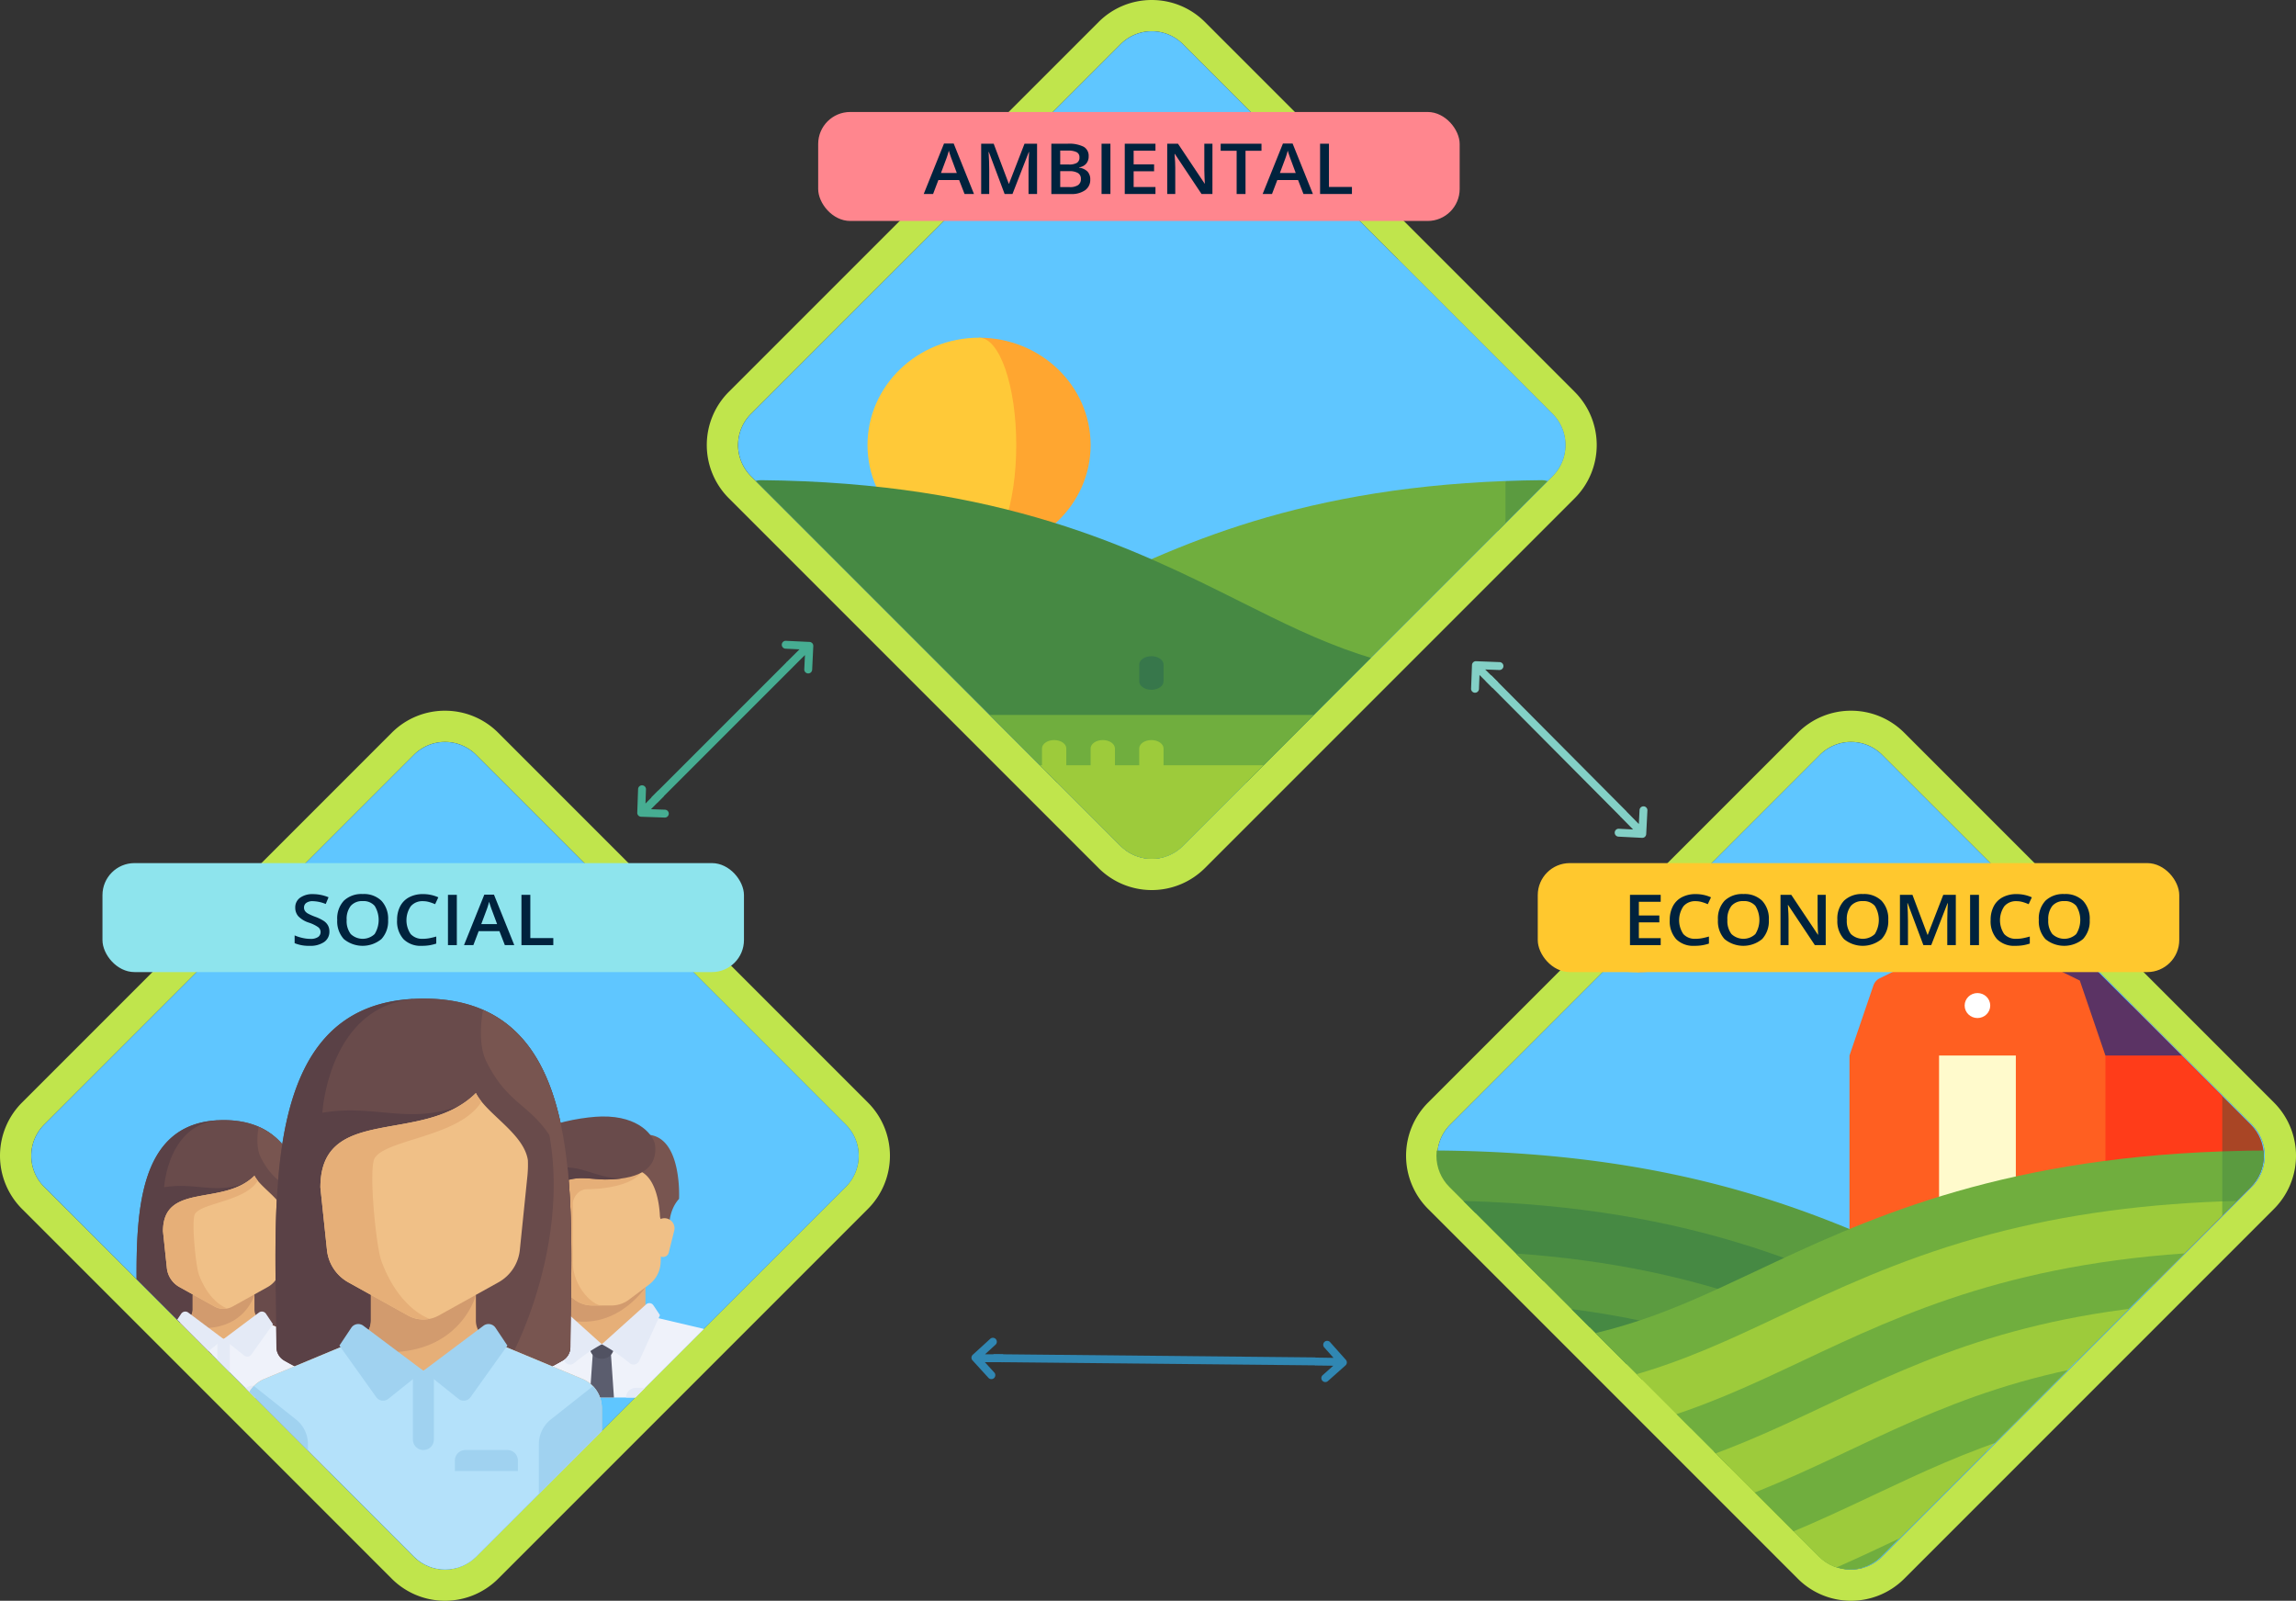 <svg xmlns="http://www.w3.org/2000/svg" xmlns:xlink="http://www.w3.org/1999/xlink" width="656.514" height="457.655" viewBox="0 0 656.514 457.655">
  <rect x="0" y="0" width="656.514" height="457.655" fill="#333333" stroke="none"/>
  <defs>
    <clipPath id="clip-path">
      <path id="Trazado_8186" data-name="Trazado 8186" d="M832.5,2470.79l-44.2-44.2h0l-61.513-61.513a12.572,12.572,0,0,0-17.791,0l-61.513,61.513h0l-44.2,44.2a12.587,12.587,0,0,0,0,17.785L708.989,2594.3a12.577,12.577,0,0,0,17.785,0L832.5,2488.575A12.587,12.587,0,0,0,832.5,2470.79Z" fill="none"/>
    </clipPath>
    <clipPath id="clip-path-2">
      <path id="Trazado_8240" data-name="Trazado 8240" d="M1032.171,2673.988l-44.2-44.2h0l-61.513-61.513a12.572,12.572,0,0,0-17.791,0l-61.513,61.513h0l-44.2,44.2a12.589,12.589,0,0,0,0,17.785L908.664,2797.5a12.58,12.58,0,0,0,17.785,0l105.722-105.722A12.589,12.589,0,0,0,1032.171,2673.988Z" fill="none"/>
    </clipPath>
    <clipPath id="clip-path-3">
      <path id="Trazado_8302" data-name="Trazado 8302" d="M630.459,2673.979l-44.2-44.2h-.005l-61.512-61.512a12.571,12.571,0,0,0-17.792,0l-61.512,61.512h0l-44.2,44.2a12.587,12.587,0,0,0,0,17.785l105.722,105.723a12.58,12.58,0,0,0,17.785,0l105.723-105.723A12.589,12.589,0,0,0,630.459,2673.979Z" fill="none"/>
    </clipPath>
  </defs>
  <g id="Grupo_12922" data-name="Grupo 12922" transform="translate(-388.549 -2352.45)">
    <g id="Grupo_12898" data-name="Grupo 12898">
      <path id="Trazado_8153" data-name="Trazado 8153" d="M838.876,2488.579,733.157,2594.3a12.581,12.581,0,0,1-17.792,0L609.647,2488.579a12.593,12.593,0,0,1,0-17.791l44.2-44.2H794.679l44.2,44.2A12.594,12.594,0,0,1,838.876,2488.579Z" fill="#83d0c6" opacity="0.5"/>
      <path id="Trazado_8154" data-name="Trazado 8154" d="M717.879,2361.384a12.5,12.5,0,0,1,8.9,3.685l105.719,105.719a12.6,12.6,0,0,1,0,17.792L726.775,2594.3a12.58,12.58,0,0,1-17.791,0L603.265,2488.58a12.6,12.6,0,0,1,0-17.792l105.719-105.719a12.5,12.5,0,0,1,8.9-3.685m0-8.934a21.448,21.448,0,0,0-15.213,6.3L596.948,2464.471a21.512,21.512,0,0,0,0,30.426l105.718,105.718a21.514,21.514,0,0,0,30.427,0L838.811,2494.9a21.514,21.514,0,0,0,0-30.426L733.093,2358.752a21.45,21.45,0,0,0-15.214-6.3Z" fill="#c0e54c"/>
      <path id="Trazado_8155" data-name="Trazado 8155" d="M832.5,2470.79l-44.2-44.2h0l-61.513-61.513a12.572,12.572,0,0,0-17.791,0l-61.513,61.513h0l-44.2,44.2a12.587,12.587,0,0,0,0,17.785L708.989,2594.3a12.577,12.577,0,0,0,17.785,0L832.5,2488.575A12.587,12.587,0,0,0,832.5,2470.79Z" fill="#5fc6ff"/>
      <g id="Grupo_12897" data-name="Grupo 12897">
        <g id="Grupo_12896" data-name="Grupo 12896" clip-path="url(#clip-path)">
          <g id="Grupo_12895" data-name="Grupo 12895">
            <path id="Trazado_8156" data-name="Trazado 8156" d="M668.5,2449v61.377c17.616,0,31.9-13.739,31.9-30.688S686.118,2449,668.5,2449Z" fill="#ffa630"/>
            <path id="Trazado_8157" data-name="Trazado 8157" d="M679.134,2479.684c0-16.949-4.76-30.689-10.632-30.689-17.615,0-31.9,13.74-31.9,30.689s14.28,30.688,31.9,30.688C674.374,2510.372,679.134,2496.633,679.134,2479.684Z" fill="#ffc938"/>
            <path id="Trazado_8158" data-name="Trazado 8158" d="M829.4,2489.73q-5.309.049-10.375.241l-13.9,86.056,27.8-28.771v-55.127C832.922,2490.792,831.334,2489.712,829.4,2489.73Z" fill="#5b9b40"/>
            <path id="Trazado_8159" data-name="Trazado 8159" d="M692.21,2524.517l-2.237,1.118v50.392H819.021v-86.056c-62.318,2.324-97.868,20.083-126.811,34.546Z" fill="#70ae3e"/>
            <path id="Trazado_8160" data-name="Trazado 8160" d="M832.922,2547.256c-4.935,0-9.554-.12-13.907-.351l-13.9,29.122,27.809-19.181Z" fill="#37774b"/>
            <path id="Trazado_8161" data-name="Trazado 8161" d="M743.339,2524.517c-30.514-15.248-68.365-34.162-137.192-34.787-1.936-.018-3.52,1.063-3.52,2.4v64.718l13.9,19.181H819.014v-29.122c-34.543-1.831-52.214-10.664-75.676-22.388Z" fill="#468943"/>
            <path id="Trazado_8162" data-name="Trazado 8162" d="M819.021,2556.846l-13.9,23.977,27.8-9.591v-14.386Z" fill="#5b9b40"/>
            <path id="Trazado_8163" data-name="Trazado 8163" d="M602.627,2556.846v33.567l13.9,9.59H819.021v-43.157Z" fill="#70ae3e"/>
            <path id="Trazado_8164" data-name="Trazado 8164" d="M805.12,2597.606l13.9,26.373h10.426c1.919,0,3.475-1.073,3.475-2.4v-50.35h-13.9Z" fill="#70ae3e"/>
            <path id="Trazado_8165" data-name="Trazado 8165" d="M649.971,2571.232c-3.743,0-6.963,1.984-7.139,4.564-.188,2.753,2.992,5.027,6.943,5.027s7.13,2.273,6.942,5.027c-.176,2.579-3.4,4.563-7.138,4.563H602.627v31.169c0,1.324,1.556,2.4,3.475,2.4H819.021v-52.747Z" fill="#9dcb3b"/>
            <path id="Trazado_8166" data-name="Trazado 8166" d="M644.33,2544.858c-1.92,0-3.475-1.073-3.475-2.4v-4.795c0-1.325,1.555-2.4,3.475-2.4s3.475,1.073,3.475,2.4v4.795C647.8,2543.785,646.25,2544.858,644.33,2544.858Z" fill="#37774b"/>
            <path id="Trazado_8167" data-name="Trazado 8167" d="M717.774,2549.654c-1.919,0-3.475-1.073-3.475-2.4v-4.8c0-1.325,1.556-2.4,3.475-2.4s3.476,1.073,3.476,2.4v4.8C721.25,2548.581,719.694,2549.654,717.774,2549.654Z" fill="#37774b"/>
            <path id="Trazado_8168" data-name="Trazado 8168" d="M819.021,2540.063c-1.92,0-3.475-1.073-3.475-2.4v-4.8c0-1.324,1.555-2.4,3.475-2.4s3.475,1.073,3.475,2.4v4.8C822.5,2538.99,820.941,2540.063,819.021,2540.063Z" fill="#468943"/>
            <path id="Trazado_8169" data-name="Trazado 8169" d="M805.12,2535.268c-1.92,0-3.475-1.073-3.475-2.4v-4.8c0-1.324,1.555-2.4,3.475-2.4s3.475,1.073,3.475,2.4v4.8C808.595,2534.2,807.04,2535.268,805.12,2535.268Z" fill="#5b9b40"/>
            <path id="Trazado_8170" data-name="Trazado 8170" d="M630.429,2549.654c-1.92,0-3.475-1.073-3.475-2.4v-4.8c0-1.325,1.555-2.4,3.475-2.4s3.475,1.073,3.475,2.4v4.8C633.9,2548.581,632.349,2549.654,630.429,2549.654Z" fill="#37774b"/>
            <path id="Trazado_8171" data-name="Trazado 8171" d="M616.528,2544.858c-1.92,0-3.476-1.073-3.476-2.4v-4.795c0-1.325,1.556-2.4,3.476-2.4s3.475,1.073,3.475,2.4v4.795C620,2543.785,618.447,2544.858,616.528,2544.858Z" fill="#37774b"/>
            <path id="Trazado_8172" data-name="Trazado 8172" d="M616.528,2592.811c-1.92,0-3.476-1.074-3.476-2.4v-4.8c0-1.325,1.556-2.4,3.476-2.4s3.475,1.073,3.475,2.4v4.8C620,2591.737,618.447,2592.811,616.528,2592.811Z" fill="#9dcb3b"/>
            <path id="Trazado_8173" data-name="Trazado 8173" d="M630.429,2592.811c-1.92,0-3.475-1.074-3.475-2.4v-4.8c0-1.325,1.555-2.4,3.475-2.4s3.475,1.073,3.475,2.4v4.8C633.9,2591.737,632.349,2592.811,630.429,2592.811Z" fill="#9dcb3b"/>
            <path id="Trazado_8174" data-name="Trazado 8174" d="M676.071,2597.606c-1.92,0-3.475-1.073-3.475-2.4v-4.795c0-1.324,1.555-2.4,3.475-2.4s3.475,1.074,3.475,2.4v4.795C679.546,2596.533,677.991,2597.606,676.071,2597.606Z" fill="#70ae3e"/>
            <path id="Trazado_8175" data-name="Trazado 8175" d="M689.972,2592.811c-1.92,0-3.475-1.074-3.475-2.4v-4.8c0-1.325,1.555-2.4,3.475-2.4s3.475,1.073,3.475,2.4v4.8C693.447,2591.737,691.892,2592.811,689.972,2592.811Z" fill="#70ae3e"/>
            <path id="Trazado_8176" data-name="Trazado 8176" d="M819.021,2611.991c-1.92,0-3.475-1.073-3.475-2.4V2604.8c0-1.325,1.555-2.4,3.475-2.4s3.475,1.073,3.475,2.4v4.795C822.5,2610.918,820.941,2611.991,819.021,2611.991Z" fill="#5b9b40"/>
            <path id="Trazado_8177" data-name="Trazado 8177" d="M805.12,2616.787c-1.92,0-3.475-1.074-3.475-2.4v-4.795c0-1.325,1.555-2.4,3.475-2.4s3.475,1.073,3.475,2.4v4.795C808.595,2615.713,807.04,2616.787,805.12,2616.787Z" fill="#70ae3e"/>
            <path id="Trazado_8178" data-name="Trazado 8178" d="M819.021,2588.015c-1.92,0-3.475-1.073-3.475-2.4v-4.795c0-1.325,1.555-2.4,3.475-2.4s3.475,1.073,3.475,2.4v4.795C822.5,2586.942,820.941,2588.015,819.021,2588.015Z" fill="#5b9b40"/>
            <path id="Trazado_8179" data-name="Trazado 8179" d="M791.219,2611.991c-1.92,0-3.476-1.073-3.476-2.4V2604.8c0-1.325,1.556-2.4,3.476-2.4s3.475,1.073,3.475,2.4v4.795C794.694,2610.918,793.138,2611.991,791.219,2611.991Z" fill="#70ae3e"/>
            <g id="Grupo_12894" data-name="Grupo 12894">
              <path id="Trazado_8180" data-name="Trazado 8180" d="M771.873,2573.63c-1.92,0-3.475-1.073-3.475-2.4v-4.795c0-1.325,1.555-2.4,3.475-2.4s3.475,1.073,3.475,2.4v4.795C775.348,2572.557,773.793,2573.63,771.873,2573.63Z" fill="#9dcb3b"/>
              <path id="Trazado_8181" data-name="Trazado 8181" d="M703.873,2573.63c-1.92,0-3.475-1.073-3.475-2.4v-4.795c0-1.325,1.555-2.4,3.475-2.4s3.475,1.073,3.475,2.4v4.795C707.348,2572.557,705.793,2573.63,703.873,2573.63Z" fill="#9dcb3b"/>
              <path id="Trazado_8182" data-name="Trazado 8182" d="M717.774,2573.63c-1.919,0-3.475-1.073-3.475-2.4v-4.795c0-1.325,1.556-2.4,3.475-2.4s3.476,1.073,3.476,2.4v4.795C721.25,2572.557,719.694,2573.63,717.774,2573.63Z" fill="#9dcb3b"/>
              <path id="Trazado_8183" data-name="Trazado 8183" d="M689.972,2573.63c-1.92,0-3.475-1.073-3.475-2.4v-4.795c0-1.325,1.555-2.4,3.475-2.4s3.475,1.073,3.475,2.4v4.795C693.447,2572.557,691.892,2573.63,689.972,2573.63Z" fill="#9dcb3b"/>
            </g>
            <path id="Trazado_8184" data-name="Trazado 8184" d="M616.528,2611.991c-1.92,0-3.476-1.073-3.476-2.4V2604.8c0-1.325,1.556-2.4,3.476-2.4s3.475,1.073,3.475,2.4v4.795C620,2610.918,618.447,2611.991,616.528,2611.991Z" fill="#70ae3e"/>
            <path id="Trazado_8185" data-name="Trazado 8185" d="M630.429,2616.787c-1.92,0-3.475-1.074-3.475-2.4v-4.795c0-1.325,1.555-2.4,3.475-2.4s3.475,1.073,3.475,2.4v4.795C633.9,2615.713,632.349,2616.787,630.429,2616.787Z" fill="#70ae3e"/>
          </g>
        </g>
      </g>
    </g>
    <g id="Grupo_12899" data-name="Grupo 12899">
      <path id="Trazado_8187" data-name="Trazado 8187" d="M1038.832,2691.767,933.113,2797.486a12.58,12.58,0,0,1-17.791,0L809.6,2691.767a12.594,12.594,0,0,1,0-17.791l44.2-44.2H994.635l44.2,44.2A12.594,12.594,0,0,1,1038.832,2691.767Z" fill="#53a1dd" opacity="0.5"/>
      <path id="Trazado_8188" data-name="Trazado 8188" d="M917.83,2564.572a12.5,12.5,0,0,1,8.9,3.685l105.719,105.719a12.594,12.594,0,0,1,0,17.791L926.726,2797.486a12.581,12.581,0,0,1-17.792,0L803.216,2691.767a12.593,12.593,0,0,1,0-17.791l105.718-105.719a12.5,12.5,0,0,1,8.9-3.685m0-8.934a21.448,21.448,0,0,0-15.213,6.3L796.9,2667.658a21.515,21.515,0,0,0,0,30.427L902.617,2803.8a21.513,21.513,0,0,0,30.426,0l105.719-105.718a21.516,21.516,0,0,0,0-30.427L933.043,2561.94a21.448,21.448,0,0,0-15.213-6.3Z" fill="#c0e54c"/>
      <path id="Trazado_8189" data-name="Trazado 8189" d="M1032.443,2673.982l-44.2-44.2h0l-61.518-61.517a12.57,12.57,0,0,0-17.791,0l-61.517,61.516h0l-44.2,44.2a12.587,12.587,0,0,0,0,17.785l105.722,105.722a12.577,12.577,0,0,0,17.785,0l105.722-105.722A12.587,12.587,0,0,0,1032.443,2673.982Z" fill="#5fc6ff"/>
    </g>
    <g id="Grupo_12900" data-name="Grupo 12900">
      <path id="Trazado_8190" data-name="Trazado 8190" d="M636.778,2691.767,531.06,2797.486a12.581,12.581,0,0,1-17.792,0L407.549,2691.767a12.594,12.594,0,0,1,0-17.791l44.2-44.2H592.582l44.2,44.2A12.593,12.593,0,0,1,636.778,2691.767Z" fill="#46ad92" opacity="0.5"/>
      <path id="Trazado_8191" data-name="Trazado 8191" d="M515.782,2564.572a12.5,12.5,0,0,1,8.9,3.685L630.4,2673.976a12.594,12.594,0,0,1,0,17.791L524.678,2797.486a12.58,12.58,0,0,1-17.791,0L401.168,2691.767a12.594,12.594,0,0,1,0-17.791l105.719-105.719a12.5,12.5,0,0,1,8.895-3.685m0-8.934a21.448,21.448,0,0,0-15.213,6.3L394.851,2667.658a21.515,21.515,0,0,0,0,30.427L500.569,2803.8a21.514,21.514,0,0,0,30.427,0l105.718-105.718a21.515,21.515,0,0,0,0-30.427L531,2561.94a21.448,21.448,0,0,0-15.214-6.3Z" fill="#c0e54c"/>
      <path id="Trazado_8192" data-name="Trazado 8192" d="M630.4,2673.982l-44.2-44.2h0l-61.518-61.517a12.57,12.57,0,0,0-17.791,0l-61.518,61.517h0l-44.2,44.2a12.589,12.589,0,0,0,0,17.785L506.89,2797.489a12.577,12.577,0,0,0,17.785,0L630.4,2691.767A12.589,12.589,0,0,0,630.4,2673.982Z" fill="#5fc6ff"/>
    </g>
    <g id="Grupo_12902" data-name="Grupo 12902">
      <path id="Trazado_8193" data-name="Trazado 8193" d="M612.092,2536.726a1.13,1.13,0,0,0,1.075,1.182l3.992.19c-1.146,1.127-3.745,3.707-3.745,3.707l1.619,1.583s2.6-2.587,3.683-3.657l-.194,4.069a1.129,1.129,0,0,0,2.256.108l.322-6.753a1.134,1.134,0,0,0-.292-.814,1.178,1.178,0,0,0-.11-.1,1.138,1.138,0,0,0-.672-.264l-6.753-.321A1.129,1.129,0,0,0,612.092,2536.726Z" fill="#46ad92"/>
      <path id="Trazado_8194" data-name="Trazado 8194" d="M579.777,2585.108a1.13,1.13,0,0,0-1.089-1.169l-3.995-.139c1.132-1.142,3.7-3.755,3.7-3.755l-1.639-1.563s-2.564,2.62-3.637,3.7l.144-4.071a1.13,1.13,0,0,0-2.258-.08l-.237,6.756a1.135,1.135,0,0,0,.3.811,1.2,1.2,0,0,0,.11.1,1.133,1.133,0,0,0,.676.255l6.756.236A1.129,1.129,0,0,0,579.777,2585.108Z" fill="#46ad92"/>
      <g id="Grupo_12901" data-name="Grupo 12901">
        <rect id="Rectángulo_4054" data-name="Rectángulo 4054" width="54.803" height="2.271" transform="matrix(0.707, -0.707, 0.707, 0.707, 574.791, 2580.435)" fill="#46ad92"/>
      </g>
    </g>
    <g id="Grupo_12904" data-name="Grupo 12904">
      <path id="Trazado_8195" data-name="Trazado 8195" d="M858.543,2582.977a1.131,1.131,0,0,0-1.186,1.071l-.2,3.992c-1.124-1.151-3.7-3.758-3.7-3.758l-1.589,1.614s2.578,2.6,3.645,3.7l-4.068-.208a1.129,1.129,0,0,0-.116,2.256l6.752.345a1.132,1.132,0,0,0,.815-.29,1.225,1.225,0,0,0,.1-.109,1.136,1.136,0,0,0,.266-.672l.344-6.751A1.131,1.131,0,0,0,858.543,2582.977Z" fill="#83d0c6"/>
      <path id="Trazado_8196" data-name="Trazado 8196" d="M810.269,2550.5a1.131,1.131,0,0,0,1.172-1.086l.153-3.994c1.138,1.136,3.742,3.711,3.742,3.711l1.568-1.634s-2.611-2.573-3.691-3.649l4.07.157a1.13,1.13,0,0,0,.087-2.258l-6.755-.259a1.126,1.126,0,0,0-.811.3,1.361,1.361,0,0,0-.1.11,1.135,1.135,0,0,0-.257.675l-.259,6.755A1.131,1.131,0,0,0,810.269,2550.5Z" fill="#83d0c6"/>
      <g id="Grupo_12903" data-name="Grupo 12903">
        <rect id="Rectángulo_4055" data-name="Rectángulo 4055" width="2.271" height="54.803" transform="matrix(0.709, -0.705, 0.705, 0.709, 813.347, 2547.131)" fill="#83d0c6"/>
      </g>
    </g>
    <rect id="Rectángulo_4056" data-name="Rectángulo 4056" width="183.427" height="31.157" rx="9.155" transform="translate(622.497 2384.465)" fill="#ff868e"/>
    <g id="Grupo_12906" data-name="Grupo 12906">
      <g id="Grupo_12905" data-name="Grupo 12905">
        <path id="Trazado_8197" data-name="Trazado 8197" d="M664.354,2407.919l-1.55-3.993h-5.936l-1.518,3.993h-2.676l5.808-14.438h2.761l5.808,14.438Zm-2.219-6.019-1.455-3.915q-.159-.393-.441-1.239t-.387-1.239a20.887,20.887,0,0,1-.839,2.646l-1.4,3.747Z" fill="#00223d"/>
        <path id="Trazado_8198" data-name="Trazado 8198" d="M675.811,2407.919l-4.5-12.009h-.085q.18,2.676.18,5.016v6.993h-2.3V2393.54h3.578l4.311,11.438h.064l4.438-11.438h3.589v14.379h-2.442v-7.111q0-1.073.058-2.793t.1-2.086h-.085l-4.661,11.99Z" fill="#00223d"/>
        <path id="Trazado_8199" data-name="Trazado 8199" d="M689.168,2393.54h4.608a9.328,9.328,0,0,1,4.635.865,2.963,2.963,0,0,1,1.428,2.734,3.143,3.143,0,0,1-.7,2.095,3.19,3.19,0,0,1-2.017,1.052v.1a4.116,4.116,0,0,1,2.405,1.126,3.245,3.245,0,0,1,.77,2.277,3.583,3.583,0,0,1-1.46,3.034,6.638,6.638,0,0,1-4.062,1.1h-5.606Zm2.538,5.94h2.442a4.454,4.454,0,0,0,2.325-.467,1.736,1.736,0,0,0,.733-1.588,1.561,1.561,0,0,0-.791-1.466,5.274,5.274,0,0,0-2.511-.452h-2.2Zm0,1.908v4.554h2.7a4.2,4.2,0,0,0,2.4-.566,2.022,2.022,0,0,0,.812-1.785,1.847,1.847,0,0,0-.828-1.662,4.675,4.675,0,0,0-2.517-.541Z" fill="#00223d"/>
        <path id="Trazado_8200" data-name="Trazado 8200" d="M703.524,2407.919V2393.54h2.537v14.379Z" fill="#00223d"/>
        <path id="Trazado_8201" data-name="Trazado 8201" d="M718.941,2407.919H710.16V2393.54h8.781v1.987H712.7v3.914h5.851v1.967H712.7v4.514h6.244Z" fill="#00223d"/>
        <path id="Trazado_8202" data-name="Trazado 8202" d="M735.229,2407.919h-3.111l-7.635-11.458H724.4l.053.639q.148,1.83.149,3.344v7.475h-2.3V2393.54h3.079l7.613,11.4h.064q-.021-.226-.085-1.648t-.064-2.218v-7.533h2.326Z" fill="#00223d"/>
        <path id="Trazado_8203" data-name="Trazado 8203" d="M744.689,2407.919h-2.537v-12.363h-4.566v-2.016h11.669v2.016h-4.566Z" fill="#00223d"/>
        <path id="Trazado_8204" data-name="Trazado 8204" d="M761.264,2407.919l-1.55-3.993h-5.936l-1.518,3.993h-2.676l5.808-14.438h2.761l5.808,14.438Zm-2.219-6.019-1.455-3.915q-.159-.393-.441-1.239t-.387-1.239a20.888,20.888,0,0,1-.839,2.646l-1.4,3.747Z" fill="#00223d"/>
        <path id="Trazado_8205" data-name="Trazado 8205" d="M766.01,2407.919V2393.54h2.538V2405.9h6.572v2.016Z" fill="#00223d"/>
      </g>
    </g>
    <g id="Grupo_12908" data-name="Grupo 12908">
      <path id="Trazado_8206" data-name="Trazado 8206" d="M767.29,2736.076a1.129,1.129,0,0,0-.092,1.595l2.658,2.986c-1.608-.031-5.269-.082-5.269-.082v2.264s3.665.045,5.19.073l-3.043,2.708a1.129,1.129,0,0,0,1.5,1.687l5.05-4.494a1.134,1.134,0,0,0,.376-.779,1.268,1.268,0,0,0,0-.151,1.135,1.135,0,0,0-.283-.665l-4.5-5.049A1.131,1.131,0,0,0,767.29,2736.076Z" fill="#3087b3"/>
      <path id="Trazado_8207" data-name="Trazado 8207" d="M672.778,2746.441a1.13,1.13,0,0,0,.072-1.6l-2.695-2.952c1.608.01,5.27.015,5.27.015l-.03-2.264s-3.666,0-5.191-.007l3.008-2.746a1.129,1.129,0,0,0-1.522-1.669l-4.993,4.558a1.133,1.133,0,0,0-.367.783,1.1,1.1,0,0,0,0,.152,1.129,1.129,0,0,0,.291.661l4.558,4.992A1.131,1.131,0,0,0,672.778,2746.441Z" fill="#3087b3"/>
      <g id="Grupo_12907" data-name="Grupo 12907">
        <rect id="Rectángulo_4057" data-name="Rectángulo 4057" width="2.271" height="92.051" transform="matrix(0.01, -1, 1, 0.01, 672.604, 2741.88)" fill="#3087b3"/>
      </g>
    </g>
    <g id="Grupo_12911" data-name="Grupo 12911">
      <g id="Grupo_12910" data-name="Grupo 12910" clip-path="url(#clip-path-2)">
        <g id="Grupo_12909" data-name="Grupo 12909">
          <path id="Trazado_8208" data-name="Trazado 8208" d="M1009.348,2639.933l14.635,79.53,14.636-38.1V2654.22Z" fill="#a94525"/>
          <path id="Trazado_8209" data-name="Trazado 8209" d="M953.976,2639.933h70.007v79.53H953.976Z" fill="#ff3c19"/>
          <path id="Trazado_8210" data-name="Trazado 8210" d="M1029.945,2632.128,1002.03,2618.5l21.953,35.718h14.636l-6.839-20.027A3.6,3.6,0,0,0,1029.945,2632.128Z" fill="#302c4c"/>
          <path id="Trazado_8211" data-name="Trazado 8211" d="M1002.03,2618.5H953.976l-13.9,35.718h83.911l-7.318-21.431Z" fill="#5b3364"/>
          <path id="Trazado_8212" data-name="Trazado 8212" d="M983.247,2632.789,953.976,2618.5l-27.916,13.626a3.6,3.6,0,0,0-1.835,2.065l-6.838,20.027v65.243h73.178V2654.22Z" fill="#ff5f21"/>
          <path id="Trazado_8213" data-name="Trazado 8213" d="M943,2654.22h21.954v50.957H943Z" fill="#fffacc"/>
          <ellipse id="Elipse_62" data-name="Elipse 62" cx="3.659" cy="3.572" rx="3.659" ry="3.572" transform="translate(950.317 2636.361)" fill="#fff"/>
          <path id="Trazado_8214" data-name="Trazado 8214" d="M856.771,2587.547v42.861a21.437,21.437,0,1,0,0-42.861Z" fill="#ffa630"/>
          <path id="Trazado_8215" data-name="Trazado 8215" d="M864.088,2608.978c0-11.836-3.276-21.431-7.317-21.431a21.437,21.437,0,1,0,0,42.861C860.812,2630.408,864.088,2620.813,864.088,2608.978Z" fill="#ffc938"/>
          <path id="Trazado_8216" data-name="Trazado 8216" d="M944.293,2715.929c-32.126-15.143-71.976-33.929-144.44-34.549a3.624,3.624,0,0,0-3.7,3.574v10.7l150.5,37.414v-16.022Z" fill="#5b9b40"/>
          <path id="Trazado_8217" data-name="Trazado 8217" d="M937.2,2728.643c-15.721-7.411-33.54-15.811-56-22.187-25.606-7.27-53.427-10.8-85.052-10.8v14.287l150.5,38.869v-15.742C943.551,2731.635,940.415,2730.157,937.2,2728.643Z" fill="#468943"/>
          <path id="Trazado_8218" data-name="Trazado 8218" d="M930.839,2741.508c-31.39-14.8-66.97-31.569-134.685-31.569v14.287l150.5,24.582c-5.272-2.329-10.479-4.783-15.819-7.3Z" fill="#5b9b40"/>
          <path id="Trazado_8219" data-name="Trazado 8219" d="M796.154,2738.512l110.243,7.542c-26.736-11.73-57.995-21.828-110.243-21.828Z" fill="#468943"/>
          <path id="Trazado_8220" data-name="Trazado 8220" d="M1038.619,2681.364q-7.548,0-14.636.256l-14.635,18.187,29.271-4.156Z" fill="#5b9b40"/>
          <path id="Trazado_8221" data-name="Trazado 8221" d="M890.48,2715.929c-27.813,13.111-47.907,22.583-94.326,22.583V2752.8l24.393,4.763,203.436-57.755v-18.186c-65.606,2.307-103.032,19.945-133.5,34.308Z" fill="#70ae3e"/>
          <path id="Trazado_8222" data-name="Trazado 8222" d="M1038.619,2767.086c-5.13,0-10,.11-14.636.319l-14.635,18.26,29.271-4.292Z" fill="#5b9b40"/>
          <path id="Trazado_8223" data-name="Trazado 8223" d="M799.813,2767.405v56.829h92.651l131.519-38.569v-18.26Z" fill="#70ae3e"/>
          <path id="Trazado_8224" data-name="Trazado 8224" d="M1038.619,2781.373c-5.159,0-10.023.114-14.636.332l-14.635,17.857,29.271-3.9Z" fill="#70ae3e"/>
          <path id="Trazado_8225" data-name="Trazado 8225" d="M937.2,2805.53c-13,6.127-27.438,12.927-44.74,18.7h38.969l92.55-24.672v-17.857c-40.242,1.893-61.091,11.716-86.779,23.825Z" fill="#9dcb3b"/>
          <path id="Trazado_8226" data-name="Trazado 8226" d="M1038.619,2795.66c-5.193,0-10.054.12-14.636.348l-14.635,16.8,29.271-2.862Z" fill="#5b9b40"/>
          <path id="Trazado_8227" data-name="Trazado 8227" d="M944.293,2818.243c-4.141,1.952-8.41,3.964-12.86,5.991h34.122l58.428-11.425v-16.8c-36.373,1.818-54.988,10.591-79.69,22.235Z" fill="#70ae3e"/>
          <path id="Trazado_8228" data-name="Trazado 8228" d="M1038.619,2809.947c-5.232,0-10.086.127-14.636.368l-9.757,6.959,9.757,6.96h10.977a3.616,3.616,0,0,0,3.659-3.572Z" fill="#70ae3e"/>
          <path id="Trazado_8229" data-name="Trazado 8229" d="M965.554,2824.234h58.429v-13.919C998.321,2811.675,982.528,2816.752,965.554,2824.234Z" fill="#9dcb3b"/>
          <path id="Trazado_8230" data-name="Trazado 8230" d="M1038.619,2752.8l-29.271-4.762,14.635,19.368c4.638-.209,9.506-.319,14.636-.319Z" fill="#70ae3e"/>
          <path id="Trazado_8231" data-name="Trazado 8231" d="M805.912,2781.373l-9.758,28.574v10.715a3.617,3.617,0,0,0,3.659,3.572c65.345-.611,100.207-17.041,131.026-31.569,26.326-12.41,49.407-23.288,93.144-25.26v-19.368Z" fill="#9dcb3b"/>
          <path id="Trazado_8232" data-name="Trazado 8232" d="M1038.619,2695.652c-4.974,0-9.844.1-14.636.273l-14.635,18.168,29.271-4.155Z" fill="#70ae3e"/>
          <path id="Trazado_8233" data-name="Trazado 8233" d="M953.568,2706.456c-22.459,6.377-40.278,14.776-56,22.187-28.632,13.5-51.246,24.156-101.415,24.156v14.287l24.393,9.525,203.436-62.518v-18.168c-25.675.941-48.837,4.4-70.415,10.531Z" fill="#9dcb3b"/>
          <path id="Trazado_8234" data-name="Trazado 8234" d="M1038.619,2709.939q-7.583,0-14.636.274l-14.635,18.467,29.271-4.455Z" fill="#5b9b40"/>
          <path id="Trazado_8235" data-name="Trazado 8235" d="M903.934,2741.508c-29.117,13.725-54.262,25.578-107.78,25.578v14.287l39.029,4.762,188.8-57.455v-18.466c-58.364,2.22-91,17.6-120.049,31.294Z" fill="#70ae3e"/>
          <path id="Trazado_8236" data-name="Trazado 8236" d="M1038.619,2724.226q-7.608,0-14.636.278l-14.635,18.446,29.271-4.438Z" fill="#70ae3e"/>
          <path id="Trazado_8237" data-name="Trazado 8237" d="M910.3,2754.375c-29.456,13.884-57.277,27-114.143,27v14.287l38.3,4.762,189.532-57.472V2724.5c-54.847,2.134-84.72,16.216-113.686,29.871Z" fill="#9dcb3b"/>
          <path id="Trazado_8238" data-name="Trazado 8238" d="M1038.619,2738.512c-5.088,0-9.957.1-14.636.3l-9.757,7.151,9.757,7.15c4.661-.2,9.53-.31,14.636-.31Z" fill="#5b9b40"/>
          <path id="Trazado_8239" data-name="Trazado 8239" d="M796.154,2795.66v14.287c64.367,0,96.879-15.326,128.324-30.149,26.81-12.638,52.27-24.636,99.5-26.689v-14.3c-106.8,4.4-111.684,56.852-227.829,56.852Z" fill="#70ae3e"/>
        </g>
      </g>
    </g>
    <rect id="Rectángulo_4058" data-name="Rectángulo 4058" width="183.427" height="31.157" rx="9.155" transform="translate(828.254 2599.208)" fill="#ffc82e"/>
    <g id="Grupo_12913" data-name="Grupo 12913">
      <g id="Grupo_12912" data-name="Grupo 12912">
        <path id="Trazado_8241" data-name="Trazado 8241" d="M863.406,2622.661h-8.781v-14.379h8.781v1.987h-6.244v3.914h5.851v1.968h-5.851v4.514h6.244Z" fill="#00223d"/>
        <path id="Trazado_8242" data-name="Trazado 8242" d="M873.366,2610.092a4.329,4.329,0,0,0-3.441,1.436,7.066,7.066,0,0,0-.047,7.966,4.417,4.417,0,0,0,3.488,1.358,9.885,9.885,0,0,0,1.911-.182q.924-.181,1.922-.468v2.017a12.5,12.5,0,0,1-4.141.639,6.9,6.9,0,0,1-5.235-1.913,7.616,7.616,0,0,1-1.826-5.473,8.3,8.3,0,0,1,.886-3.924,6.067,6.067,0,0,1,2.564-2.577,8.251,8.251,0,0,1,3.94-.9,10.433,10.433,0,0,1,4.4.924l-.914,1.957a14.38,14.38,0,0,0-1.661-.6A6.415,6.415,0,0,0,873.366,2610.092Z" fill="#00223d"/>
        <path id="Trazado_8243" data-name="Trazado 8243" d="M894.325,2615.452a7.5,7.5,0,0,1-1.9,5.459,8.441,8.441,0,0,1-10.767.015,7.547,7.547,0,0,1-1.884-5.494,7.427,7.427,0,0,1,1.9-5.468,7.291,7.291,0,0,1,5.41-1.908,7.133,7.133,0,0,1,5.351,1.938A7.489,7.489,0,0,1,894.325,2615.452Zm-11.849,0a6.1,6.1,0,0,0,1.157,4.028,4.97,4.97,0,0,0,6.843.014,7.647,7.647,0,0,0,.011-8.055,4.181,4.181,0,0,0-3.4-1.366,4.274,4.274,0,0,0-3.446,1.366A6.047,6.047,0,0,0,882.476,2615.452Z" fill="#00223d"/>
        <path id="Trazado_8244" data-name="Trazado 8244" d="M910.592,2622.661h-3.111l-7.634-11.458h-.085l.053.64q.148,1.828.148,3.344v7.474h-2.3v-14.379h3.079l7.614,11.4h.063q-.021-.225-.085-1.647t-.063-2.218v-7.534h2.325Z" fill="#00223d"/>
        <path id="Trazado_8245" data-name="Trazado 8245" d="M928.473,2615.452a7.5,7.5,0,0,1-1.9,5.459,8.44,8.44,0,0,1-10.766.015,7.544,7.544,0,0,1-1.885-5.494,7.431,7.431,0,0,1,1.895-5.468,7.291,7.291,0,0,1,5.41-1.908,7.134,7.134,0,0,1,5.352,1.938A7.489,7.489,0,0,1,928.473,2615.452Zm-11.85,0a6.108,6.108,0,0,0,1.157,4.028,4.972,4.972,0,0,0,6.844.014,7.644,7.644,0,0,0,.01-8.055,4.181,4.181,0,0,0-3.4-1.366,4.271,4.271,0,0,0-3.445,1.366A6.047,6.047,0,0,0,916.623,2615.452Z" fill="#00223d"/>
        <path id="Trazado_8246" data-name="Trazado 8246" d="M938.517,2622.661l-4.5-12.008h-.085q.18,2.674.181,5.016v6.992h-2.3v-14.379h3.578l4.311,11.438h.063l4.439-11.438h3.589v14.379h-2.442v-7.11q0-1.073.058-2.793t.1-2.086h-.085l-4.661,11.989Z" fill="#00223d"/>
        <path id="Trazado_8247" data-name="Trazado 8247" d="M951.875,2622.661v-14.379h2.537v14.379Z" fill="#00223d"/>
        <path id="Trazado_8248" data-name="Trazado 8248" d="M965.115,2610.092a4.328,4.328,0,0,0-3.44,1.436,7.068,7.068,0,0,0-.048,7.966,4.42,4.42,0,0,0,3.488,1.358,9.871,9.871,0,0,0,1.911-.182q.924-.181,1.922-.468v2.017a12.493,12.493,0,0,1-4.141.639,6.9,6.9,0,0,1-5.234-1.913,7.616,7.616,0,0,1-1.827-5.473,8.3,8.3,0,0,1,.887-3.924,6.067,6.067,0,0,1,2.564-2.577,8.251,8.251,0,0,1,3.94-.9,10.428,10.428,0,0,1,4.395.924l-.913,1.957a14.464,14.464,0,0,0-1.662-.6A6.415,6.415,0,0,0,965.115,2610.092Z" fill="#00223d"/>
        <path id="Trazado_8249" data-name="Trazado 8249" d="M986.075,2615.452a7.5,7.5,0,0,1-1.9,5.459,8.441,8.441,0,0,1-10.767.015,7.547,7.547,0,0,1-1.884-5.494,7.427,7.427,0,0,1,1.9-5.468,7.289,7.289,0,0,1,5.41-1.908,7.133,7.133,0,0,1,5.351,1.938A7.489,7.489,0,0,1,986.075,2615.452Zm-11.85,0a6.1,6.1,0,0,0,1.158,4.028,4.97,4.97,0,0,0,6.843.014,7.647,7.647,0,0,0,.011-8.055,4.182,4.182,0,0,0-3.4-1.366,4.273,4.273,0,0,0-3.446,1.366A6.047,6.047,0,0,0,974.225,2615.452Z" fill="#00223d"/>
      </g>
    </g>
    <rect id="Rectángulo_4059" data-name="Rectángulo 4059" width="183.427" height="31.157" rx="9.155" transform="translate(417.848 2599.208)" fill="#8ee4ed"/>
    <g id="Grupo_12915" data-name="Grupo 12915">
      <g id="Grupo_12914" data-name="Grupo 12914">
        <path id="Trazado_8250" data-name="Trazado 8250" d="M482.735,2618.757a3.52,3.52,0,0,1-1.5,3.009,6.89,6.89,0,0,1-4.13,1.092,10.536,10.536,0,0,1-4.311-.757v-2.223a12.366,12.366,0,0,0,2.256.728,10.3,10.3,0,0,0,2.225.265,3.744,3.744,0,0,0,2.224-.531,1.684,1.684,0,0,0,.717-1.426,1.733,1.733,0,0,0-.659-1.367,10.187,10.187,0,0,0-2.718-1.328,7.238,7.238,0,0,1-2.994-1.819,3.671,3.671,0,0,1-.871-2.459,3.342,3.342,0,0,1,1.381-2.832,6.039,6.039,0,0,1,3.7-1.033,11.632,11.632,0,0,1,4.439.905l-.807,1.918a10.344,10.344,0,0,0-3.7-.807,3,3,0,0,0-1.869.5,1.582,1.582,0,0,0-.637,1.313,1.743,1.743,0,0,0,.255.959,2.529,2.529,0,0,0,.838.752,14.75,14.75,0,0,0,2.1.934,11.883,11.883,0,0,1,2.506,1.23,3.7,3.7,0,0,1,1.168,1.288A3.646,3.646,0,0,1,482.735,2618.757Z" fill="#00223d"/>
        <path id="Trazado_8251" data-name="Trazado 8251" d="M499.522,2615.452a7.5,7.5,0,0,1-1.895,5.459,8.441,8.441,0,0,1-10.767.015,7.548,7.548,0,0,1-1.884-5.494,7.427,7.427,0,0,1,1.895-5.468,7.289,7.289,0,0,1,5.41-1.908,7.133,7.133,0,0,1,5.351,1.938A7.489,7.489,0,0,1,499.522,2615.452Zm-11.849,0a6.1,6.1,0,0,0,1.157,4.028,4.97,4.97,0,0,0,6.843.014,7.647,7.647,0,0,0,.011-8.055,4.181,4.181,0,0,0-3.4-1.366,4.273,4.273,0,0,0-3.446,1.366A6.047,6.047,0,0,0,487.673,2615.452Z" fill="#00223d"/>
        <path id="Trazado_8252" data-name="Trazado 8252" d="M509.461,2610.092a4.33,4.33,0,0,0-3.441,1.436,7.071,7.071,0,0,0-.047,7.966,4.418,4.418,0,0,0,3.488,1.358,9.886,9.886,0,0,0,1.911-.182q.924-.181,1.922-.468v2.017a12.5,12.5,0,0,1-4.141.639,6.9,6.9,0,0,1-5.235-1.913,7.62,7.62,0,0,1-1.826-5.473,8.3,8.3,0,0,1,.886-3.924,6.064,6.064,0,0,1,2.565-2.577,8.245,8.245,0,0,1,3.939-.9,10.433,10.433,0,0,1,4.4.924l-.913,1.957a14.467,14.467,0,0,0-1.662-.6A6.415,6.415,0,0,0,509.461,2610.092Z" fill="#00223d"/>
        <path id="Trazado_8253" data-name="Trazado 8253" d="M516.639,2622.661v-14.379h2.537v14.379Z" fill="#00223d"/>
        <path id="Trazado_8254" data-name="Trazado 8254" d="M532.905,2622.661l-1.55-3.993h-5.936l-1.518,3.993h-2.676l5.808-14.438h2.761l5.808,14.438Zm-2.219-6.019-1.455-3.914c-.106-.262-.253-.676-.44-1.239s-.317-.978-.388-1.24a20.8,20.8,0,0,1-.839,2.646l-1.4,3.747Z" fill="#00223d"/>
        <path id="Trazado_8255" data-name="Trazado 8255" d="M537.651,2622.661v-14.379h2.538v12.363h6.572v2.016Z" fill="#00223d"/>
      </g>
    </g>
    <g id="Grupo_12921" data-name="Grupo 12921">
      <g id="Grupo_12920" data-name="Grupo 12920" clip-path="url(#clip-path-3)">
        <g id="Grupo_12919" data-name="Grupo 12919">
          <path id="Trazado_8256" data-name="Trazado 8256" d="M452.478,2672.687c-27.947,0-24.848,33.986-24.72,58.614a2.63,2.63,0,0,0,1.288,2.249,47.174,47.174,0,0,0,46.864,0,2.631,2.631,0,0,0,1.289-2.249C477.327,2706.673,480.425,2672.687,452.478,2672.687Z" fill="#694b4b"/>
          <path id="Trazado_8257" data-name="Trazado 8257" d="M450.678,2672.758c-25.992,1.457-23.045,34.463-22.92,58.543a2.629,2.629,0,0,0,1.288,2.249,46.324,46.324,0,0,0,23.432,6.231l7.063-49.437" fill="#5a4146"/>
          <path id="Trazado_8258" data-name="Trazado 8258" d="M452.478,2672.687c-15.89,0-16.994,19.2-16.994,19.2,9.16-1.545,14.788,2.317,24.057-1.545l-7.063,49.437a46.321,46.321,0,0,0,23.432-6.231,2.631,2.631,0,0,0,1.289-2.249C477.327,2706.673,480.425,2672.687,452.478,2672.687Z" fill="#694b4b"/>
          <path id="Trazado_8259" data-name="Trazado 8259" d="M477.2,2731.3c.11-21.163,2.394-49.214-14.692-56.7-.3,1.548-.838,5.87.565,8.675,3.531,7.063,7.063,7.063,10.594,12.359,3.531,19.422-6.747,40.036-10.161,42.843h0a44.439,44.439,0,0,0,12.4-4.933A2.63,2.63,0,0,0,477.2,2731.3Z" fill="#785550"/>
          <path id="Trazado_8260" data-name="Trazado 8260" d="M479.235,2736.658l-15.755-6.565a3.531,3.531,0,0,1-2.173-3.26v-4.266H443.65v4.266a3.531,3.531,0,0,1-2.173,3.26l-15.755,6.565a5.3,5.3,0,0,0-3.259,4.889v7.063a3.531,3.531,0,0,0,3.531,3.531h52.969a3.531,3.531,0,0,0,3.531-3.531v-7.063A5.3,5.3,0,0,0,479.235,2736.658Z" fill="#e6af78"/>
          <path id="Trazado_8261" data-name="Trazado 8261" d="M479.235,2736.658,464,2730.31l-11.524,4.974-11.523-4.973-15.233,6.347a5.3,5.3,0,0,0-3.259,4.889v7.063a3.531,3.531,0,0,0,3.531,3.531h52.969a3.531,3.531,0,0,0,3.531-3.531v-7.063A5.3,5.3,0,0,0,479.235,2736.658Z" fill="#eff2fa"/>
          <path id="Trazado_8262" data-name="Trazado 8262" d="M461.307,2722.567H443.65v4.266a3.531,3.531,0,0,1-2.173,3.26l-2.46,1.026C457.847,2735.92,461.307,2722.567,461.307,2722.567Z" fill="#d29b6e"/>
          <g id="Grupo_12916" data-name="Grupo 12916">
            <path id="Trazado_8263" data-name="Trazado 8263" d="M431.068,2743.488l-7.086-5.637a5.283,5.283,0,0,0-1.519,3.7v7.063a3.531,3.531,0,0,0,3.531,3.531h7.063v-4.517A5.3,5.3,0,0,0,431.068,2743.488Z" fill="#e4eaf6"/>
            <path id="Trazado_8264" data-name="Trazado 8264" d="M482.494,2748.61v-7.063a5.284,5.284,0,0,0-1.5-3.675l-7.11,5.616a5.3,5.3,0,0,0-1.988,4.136v4.516h7.063A3.529,3.529,0,0,0,482.494,2748.61Z" fill="#e4eaf6"/>
            <path id="Trazado_8265" data-name="Trazado 8265" d="M452.743,2748.61h-.529a1.5,1.5,0,0,1-1.5-1.5v-11.821h3.531v11.821A1.5,1.5,0,0,1,452.743,2748.61Z" fill="#e4eaf6"/>
            <path id="Trazado_8266" data-name="Trazado 8266" d="M452.478,2735.284l-10.105-7.579a1.414,1.414,0,0,0-2.023.346l-2,2.995,6.2,8.674a1.412,1.412,0,0,0,2.032.282Z" fill="#e4eaf6"/>
            <path id="Trazado_8267" data-name="Trazado 8267" d="M452.478,2735.284l10.106-7.579a1.412,1.412,0,0,1,2.022.346l2,2.995-6.2,8.674a1.412,1.412,0,0,1-2.032.282Z" fill="#e4eaf6"/>
          </g>
          <path id="Trazado_8268" data-name="Trazado 8268" d="M461.307,2688.578c-8.829,8.828-26.154,1.766-26.154,15.891l1.1,10.4a7.064,7.064,0,0,0,3.6,5.535l10.053,5.584a5.293,5.293,0,0,0,5.144,0l10.054-5.584a7.062,7.062,0,0,0,3.6-5.535l1.266-12.357a19.446,19.446,0,0,0,.079-2.643C469.392,2695.378,463.072,2692.109,461.307,2688.578Z" fill="#f0c087"/>
          <path id="Trazado_8269" data-name="Trazado 8269" d="M435.153,2704.469l1.1,10.4a7.064,7.064,0,0,0,3.6,5.535l10.053,5.584a5.273,5.273,0,0,0,3.6.538h0s-5.068-1.537-8.085-9.7c-.924-2.5-2.207-15.744-1.1-17.363,2.181-3.2,14.345-3.531,17.939-9.465-.177-.221-.341-.441-.491-.662-.012-.018-.026-.036-.039-.054a6.8,6.8,0,0,1-.416-.707C452.478,2697.406,435.153,2690.344,435.153,2704.469Z" fill="#e6af78"/>
          <path id="Trazado_8270" data-name="Trazado 8270" d="M465.368,2748.61h-4.591a3,3,0,0,0-3,3v.53h10.594v-.53A3,3,0,0,0,465.368,2748.61Z" fill="#e4eaf6"/>
          <path id="Trazado_8271" data-name="Trazado 8271" d="M573.109,2728.448v-9.7H548.173v9.7l12.468,11.083Z" fill="#e6af78"/>
          <path id="Trazado_8272" data-name="Trazado 8272" d="M592.387,2732.984l-17.142-4.033a2.73,2.73,0,0,1-.72-.29l-13.884,8.1L547.3,2728.27a2.757,2.757,0,0,1-1.261.681l-17.143,4.034a5.54,5.54,0,0,0-4.272,5.394v10.85a2.771,2.771,0,0,0,2.771,2.771h66.5a2.771,2.771,0,0,0,2.771-2.771v-10.85A5.543,5.543,0,0,0,592.387,2732.984Z" fill="#eff2fa"/>
          <path id="Trazado_8273" data-name="Trazado 8273" d="M548.173,2718.751v10.232c15.706,5.658,24.936-8.5,24.936-8.5v-1.728Z" fill="#d29b6e"/>
          <path id="Trazado_8274" data-name="Trazado 8274" d="M542.631,2686.888l1.208,26.559a8.312,8.312,0,0,0,3.316,6.272l5.728,4.3a8.307,8.307,0,0,0,4.987,1.663h5.541a8.314,8.314,0,0,0,4.988-1.663l5.728-4.3a8.312,8.312,0,0,0,3.316-6.272l1.207-26.559Z" fill="#f0c087"/>
          <path id="Trazado_8275" data-name="Trazado 8275" d="M556.485,2692.429c5.541,0,13.853-1.385,15.825-5.541H542.631l1.207,26.559a8.313,8.313,0,0,0,3.317,6.272l5.728,4.3a8.307,8.307,0,0,0,4.987,1.663h2.771c-2.771,0-8.312-5.542-8.312-12.469v-16.624C552.329,2695.2,553.714,2692.429,556.485,2692.429Z" fill="#e6af78"/>
          <path id="Trazado_8276" data-name="Trazado 8276" d="M586.489,2743.008l8.977-8.064a5.534,5.534,0,0,1,1.194,3.434v10.85a2.771,2.771,0,0,1-2.771,2.771h-9.7v-3.838A6.928,6.928,0,0,1,586.489,2743.008Z" fill="#e4eaf6"/>
          <path id="Trazado_8277" data-name="Trazado 8277" d="M564.1,2752h-6.927l.866-12.468h5.2Z" fill="#5b5d6e"/>
          <path id="Trazado_8278" data-name="Trazado 8278" d="M564.1,2736.76h-6.927v.8a3.356,3.356,0,0,0,3.356,3.356h.215a3.356,3.356,0,0,0,3.356-3.356v-.8Z" fill="#515262"/>
          <g id="Grupo_12917" data-name="Grupo 12917">
            <path id="Trazado_8279" data-name="Trazado 8279" d="M547.978,2725.364l12.662,11.4a47.782,47.782,0,0,0-7.922,5.4,1.778,1.778,0,0,1-2.753-.622l-5.949-13.088,1.882-2.823A1.386,1.386,0,0,1,547.978,2725.364Z" fill="#e4eaf6"/>
            <path id="Trazado_8280" data-name="Trazado 8280" d="M573.3,2725.364l-12.662,11.4a47.782,47.782,0,0,1,7.922,5.4,1.778,1.778,0,0,0,2.753-.622l5.949-13.088-1.882-2.823A1.386,1.386,0,0,0,573.3,2725.364Z" fill="#e4eaf6"/>
          </g>
          <path id="Trazado_8281" data-name="Trazado 8281" d="M569.039,2677.71l1.3,9.178c5.929,1.186,6.783,10.489,6.906,13.147a2.731,2.731,0,0,0,.438,1.353l2.262,3.509s-.774-5.8,2.771-9.7C582.715,2695.2,583.932,2672.169,569.039,2677.71Z" fill="#785550"/>
          <path id="Trazado_8282" data-name="Trazado 8282" d="M581.334,2704.3l-1.565,6.258a1.666,1.666,0,0,1-1.616,1.261h0a1.666,1.666,0,0,1-1.653-1.459l-.8-6.4a2.867,2.867,0,0,1,2.845-3.223h.006A2.868,2.868,0,0,1,581.334,2704.3Z" fill="#f0c087"/>
          <path id="Trazado_8283" data-name="Trazado 8283" d="M543.959,2675.228l2.049,1.4c-9.265,6.84-7.533,18.572-7.533,18.572,2.771,2.771,2.771,9.7,2.771,9.7l2.77-2.771s-1.069-8,4.157-11.082c4.848-2.857,9.091-1.385,13.42-1.385,11.6,0,14.849-4.373,14.287-9.7-.292-2.756-4.5-8.495-15.239-8.313C556.308,2671.723,548.173,2673.035,543.959,2675.228Z" fill="#694b4b"/>
          <path id="Trazado_8284" data-name="Trazado 8284" d="M543.151,2688.446a15.217,15.217,0,0,1,2.857-11.818c-9.265,6.84-7.533,18.572-7.533,18.572,2.771,2.771,2.771,9.7,2.771,9.7l2.77-2.771s-1.069-8,4.156-11.082c4.849-2.857,9.092-1.385,13.421-1.385a34.114,34.114,0,0,0,5-.343C557.653,2689.615,552.386,2682.848,543.151,2688.446Z" fill="#5a4146"/>
          <path id="Trazado_8285" data-name="Trazado 8285" d="M539.947,2704.3l1.565,6.258a1.666,1.666,0,0,0,1.616,1.261h0a1.666,1.666,0,0,0,1.653-1.459l.8-6.4a2.867,2.867,0,0,0-2.846-3.223h-.006A2.868,2.868,0,0,0,539.947,2704.3Z" fill="#e6af78"/>
          <path id="Trazado_8286" data-name="Trazado 8286" d="M577.265,2749.229h-6.927a2.771,2.771,0,0,0-2.771,2.77h12.468A2.77,2.77,0,0,0,577.265,2749.229Z" fill="#e4eaf6"/>
          <path id="Trazado_8287" data-name="Trazado 8287" d="M509.614,2637.939c-47.51,0-42.242,57.776-42.025,99.643a4.468,4.468,0,0,0,2.191,3.823,80.186,80.186,0,0,0,79.668,0,4.47,4.47,0,0,0,2.191-3.823C551.856,2695.714,557.124,2637.939,509.614,2637.939Z" fill="#694b4b"/>
          <path id="Trazado_8288" data-name="Trazado 8288" d="M506.553,2638.058c-44.186,2.477-39.176,58.588-38.964,99.524a4.468,4.468,0,0,0,2.191,3.823A78.74,78.74,0,0,0,509.614,2752l12.006-84.044" fill="#5a4146"/>
          <path id="Trazado_8289" data-name="Trazado 8289" d="M509.614,2637.939c-27.014,0-28.89,32.642-28.89,32.642,15.57-2.626,25.138,3.94,40.9-2.626L509.614,2752a78.756,78.756,0,0,0,39.834-10.593,4.472,4.472,0,0,0,2.191-3.823C551.856,2695.714,557.124,2637.939,509.614,2637.939Z" fill="#694b4b"/>
          <path id="Trazado_8290" data-name="Trazado 8290" d="M551.639,2737.583c.186-35.977,4.07-83.665-24.976-96.382-.507,2.632-1.424,9.979.96,14.748,6,12.006,12.007,12.006,18.01,21.011,6,33.017-11.471,68.062-17.274,72.832h0a75.531,75.531,0,0,0,21.089-8.386A4.472,4.472,0,0,0,551.639,2737.583Z" fill="#785550"/>
          <path id="Trazado_8291" data-name="Trazado 8291" d="M555.1,2746.689l-26.783-11.16a6,6,0,0,1-3.694-5.542v-7.253H494.606v7.253a6,6,0,0,1-3.694,5.542l-26.784,11.16a9.005,9.005,0,0,0-5.541,8.312v12.006a6,6,0,0,0,6,6h90.047a6,6,0,0,0,6-6V2755A9,9,0,0,0,555.1,2746.689Z" fill="#e6af78"/>
          <path id="Trazado_8292" data-name="Trazado 8292" d="M555.1,2746.689l-25.9-10.79-19.589,8.454-19.589-8.454-25.9,10.79a9.005,9.005,0,0,0-5.541,8.312v12.006c0,3.315,2.688,6,6,36.964h90.047c3.316-30.96,6-33.648,6-36.964V2755A9,9,0,0,0,555.1,2746.689Z" fill="#b4e1fa"/>
          <path id="Trazado_8293" data-name="Trazado 8293" d="M524.622,2722.734H494.606v7.253a6,6,0,0,1-3.694,5.542l-4.183,1.743C518.74,2745.434,524.622,2722.734,524.622,2722.734Z" fill="#d29b6e"/>
          <g id="Grupo_12918" data-name="Grupo 12918">
            <path id="Trazado_8294" data-name="Trazado 8294" d="M473.217,2758.3l-12.048-9.583a8.985,8.985,0,0,0-2.581,6.284v12.006a6,6,0,0,0,6,6H476.6v-7.678A9.009,9.009,0,0,0,473.217,2758.3Z" fill="#a0d2f0"/>
            <path id="Trazado_8295" data-name="Trazado 8295" d="M560.641,2767.007V2755a8.984,8.984,0,0,0-2.544-6.247l-12.086,9.546a9.006,9.006,0,0,0-3.38,7.032v24.239l12.006-16.561A6,6,0,0,0,560.641,2767.007Z" fill="#a0d2f0"/>
            <path id="Trazado_8296" data-name="Trazado 8296" d="M509.614,2767.007h0a3,3,0,0,1-3-3V2744.36h6v19.646A3,3,0,0,1,509.614,2767.007Z" fill="#a0d2f0"/>
            <path id="Trazado_8297" data-name="Trazado 8297" d="M509.614,2744.353l-17.18-12.885a2.4,2.4,0,0,0-3.438.589l-3.395,5.092,10.533,14.745a2.4,2.4,0,0,0,3.454.48Z" fill="#a0d2f0"/>
            <path id="Trazado_8298" data-name="Trazado 8298" d="M509.614,2744.353l17.179-12.885a2.4,2.4,0,0,1,3.439.589l3.4,5.092-10.533,14.745a2.4,2.4,0,0,1-3.454.48Z" fill="#a0d2f0"/>
          </g>
          <path id="Trazado_8299" data-name="Trazado 8299" d="M524.622,2664.953c-15.008,15.008-44.461,3-44.461,27.014l1.864,17.689a12.006,12.006,0,0,0,6.126,9.408l17.09,9.494a9.006,9.006,0,0,0,8.747,0l17.09-9.494a12.01,12.01,0,0,0,6.126-9.408l2.151-21.008a33.045,33.045,0,0,0,.135-4.494C538.367,2676.514,527.623,2670.956,524.622,2664.953Z" fill="#f0c087"/>
          <path id="Trazado_8300" data-name="Trazado 8300" d="M480.161,2691.967l1.864,17.689a12.006,12.006,0,0,0,6.126,9.408l17.09,9.494a8.968,8.968,0,0,0,6.112.914h0s-8.617-2.611-13.745-16.493c-1.571-4.253-3.752-26.764-1.876-29.516,3.708-5.438,24.388-6,30.5-16.092q-.453-.562-.836-1.125c-.02-.031-.045-.061-.065-.092a11.067,11.067,0,0,1-.708-1.2C509.614,2679.961,480.161,2667.955,480.161,2691.967Z" fill="#e6af78"/>
          <path id="Trazado_8301" data-name="Trazado 8301" d="M533.627,2767.007H521.62a3,3,0,0,0-3,3v3h18.009v-3A3,3,0,0,0,533.627,2767.007Z" fill="#a0d2f0"/>
        </g>
      </g>
    </g>
  </g>
</svg>
